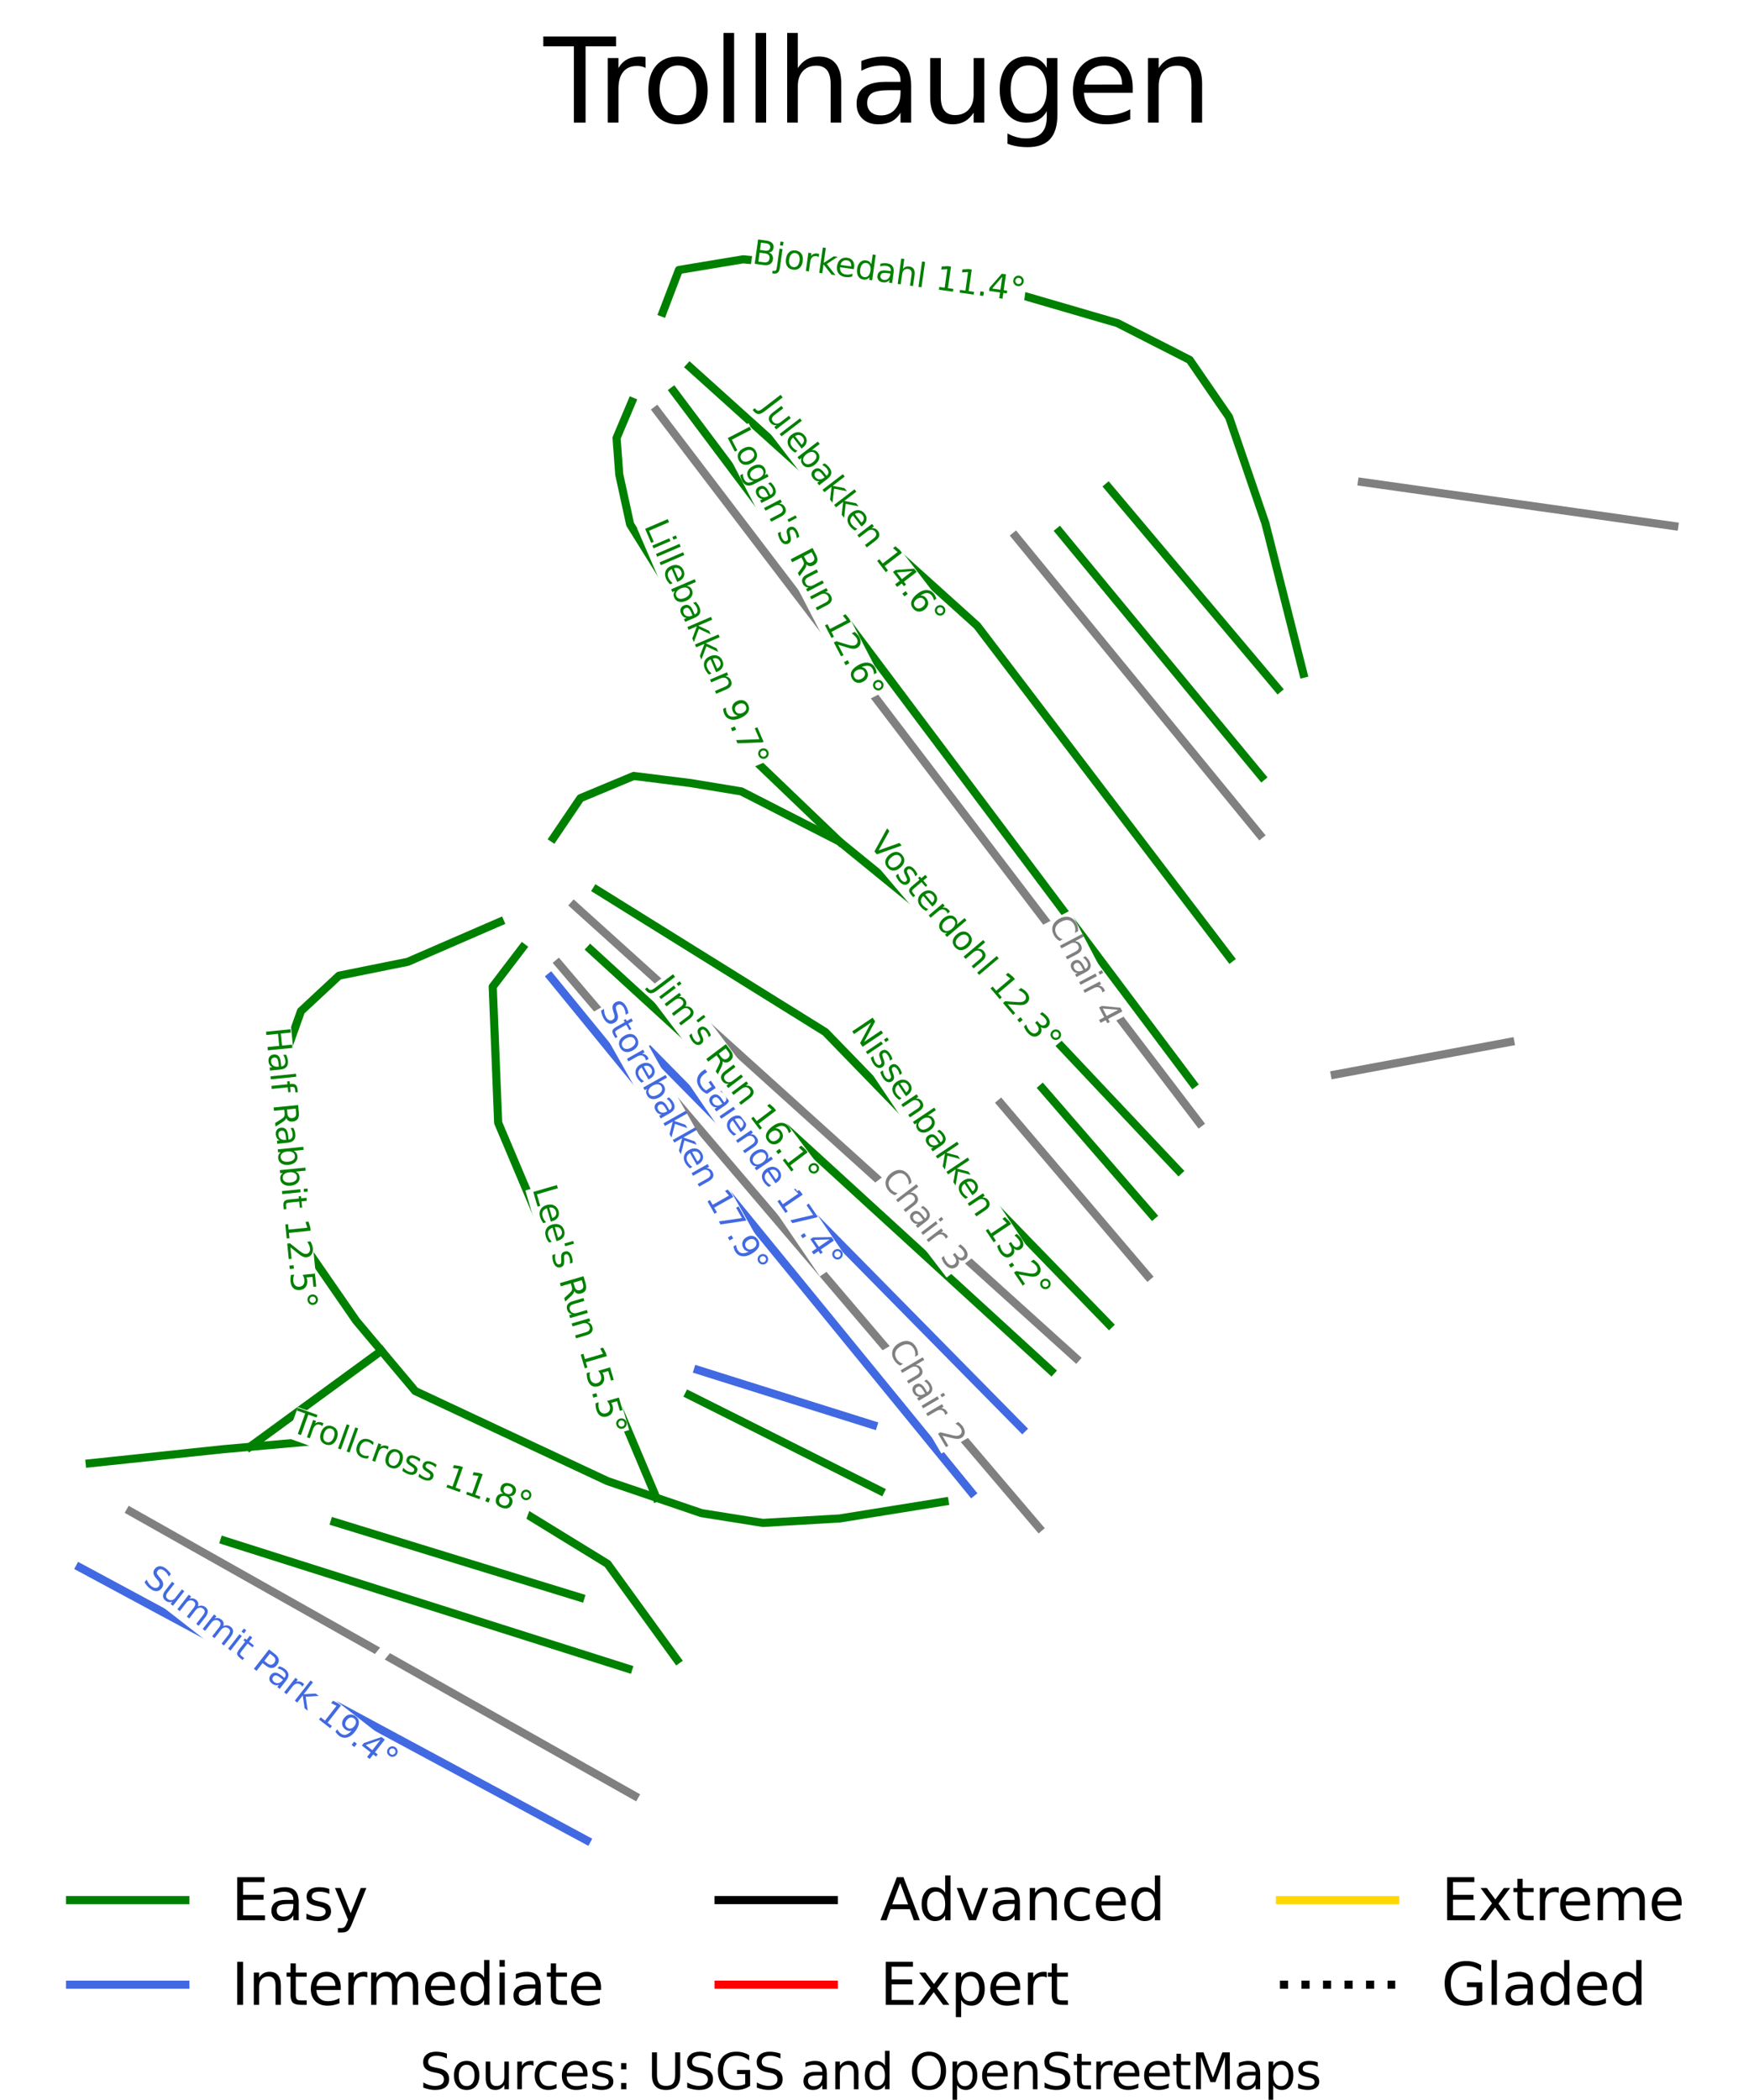 <?xml version="1.0" encoding="utf-8" standalone="no"?>
<!DOCTYPE svg PUBLIC "-//W3C//DTD SVG 1.1//EN"
  "http://www.w3.org/Graphics/SVG/1.1/DTD/svg11.dtd">
<svg height="127.496pt" version="1.1" viewBox="0 0 106.512 127.496" width="106.512pt" xmlns="http://www.w3.org/2000/svg" xmlns:xlink="http://www.w3.org/1999/xlink">
 <defs>
  <style type="text/css">*{stroke-linecap:butt;stroke-linejoin:round;}</style>
 </defs>
 <g id="figure_1">
  <g id="patch_1">
   <path d="M 0 127.496 
L 106.512 127.496 
L 106.512 0 
L 0 0 
z
" style="fill:#ffffff;"/>
  </g>
  <g id="axes_1">
   <g id="line2d_1">
    <path clip-path="url(#p6625e012b0)" d="M 4.841 95.173 
" style="fill:none;stroke:#008000;stroke-linecap:square;stroke-width:0.001;"/>
   </g>
   <g id="line2d_2">
    <path clip-path="url(#p6625e012b0)" d="M 4.841 95.173 
" style="fill:none;stroke:#4169e1;stroke-linecap:square;stroke-width:0.001;"/>
   </g>
   <g id="line2d_3">
    <path clip-path="url(#p6625e012b0)" d="M 4.841 95.173 
" style="fill:none;stroke:#000000;stroke-linecap:square;stroke-width:0.001;"/>
   </g>
   <g id="line2d_4">
    <path clip-path="url(#p6625e012b0)" d="M 4.841 95.173 
" style="fill:none;stroke:#ff0000;stroke-linecap:square;stroke-width:0.001;"/>
   </g>
   <g id="line2d_5">
    <path clip-path="url(#p6625e012b0)" d="M 4.841 95.173 
" style="fill:none;stroke:#ffd700;stroke-linecap:square;stroke-width:0.001;"/>
   </g>
   <g id="line2d_6">
    <path clip-path="url(#p6625e012b0)" d="M 4.841 95.173 
" style="fill:none;stroke:#000000;stroke-dasharray:0.001,0.002;stroke-dashoffset:0;stroke-width:0.001;"/>
   </g>
   <g id="line2d_7">
    <path clip-path="url(#p6625e012b0)" d="M 38.538 109.047 
L 34.709 106.887 
L 30.88 104.727 
L 27.052 102.568 
L 23.223 100.408 
L 19.394 98.248 
L 15.565 96.088 
L 11.736 93.929 
L 7.907 91.769 
" style="fill:none;stroke:#808080;stroke-linecap:square;stroke-width:0.493;"/>
   </g>
   <g id="line2d_8">
    <path clip-path="url(#p6625e012b0)" d="M 63.096 92.766 
L 59.114 88.089 
L 56.186 84.653 
L 53.259 81.216 
L 50.573 78.063 
L 47.888 74.909 
L 44.6 71.049 
L 41.313 67.189 
L 38.888 64.343 
L 36.464 61.497 
L 33.909 58.497 
" style="fill:none;stroke:#808080;stroke-linecap:square;stroke-width:0.493;"/>
   </g>
   <g id="line2d_9">
    <path clip-path="url(#p6625e012b0)" d="M 65.334 82.469 
L 60.562 78.162 
L 56.073 74.111 
L 52.849 71.201 
L 50.344 68.94 
L 47.84 66.68 
L 45.122 64.227 
L 42.404 61.774 
L 38.134 57.92 
L 34.855 54.961 
" style="fill:none;stroke:#808080;stroke-linecap:square;stroke-width:0.493;"/>
   </g>
   <g id="line2d_10">
    <path clip-path="url(#p6625e012b0)" d="M 69.704 77.495 
L 67.47 74.869 
L 65.236 72.242 
L 63.002 69.616 
L 60.769 66.99 
" style="fill:none;stroke:#808080;stroke-linecap:square;stroke-width:0.493;"/>
   </g>
   <g id="line2d_11">
    <path clip-path="url(#p6625e012b0)" d="M 72.832 68.187 
L 69.21 63.432 
L 65.789 58.942 
L 62.46 54.573 
L 58.872 49.863 
L 56.651 46.947 
L 54.429 44.031 
L 52.397 41.364 
L 50.365 38.697 
L 47.741 35.252 
L 45.117 31.808 
L 42.493 28.363 
L 39.869 24.918 
" style="fill:none;stroke:#808080;stroke-linecap:square;stroke-width:0.493;"/>
   </g>
   <g id="line2d_12">
    <path clip-path="url(#p6625e012b0)" d="M 76.507 50.687 
L 72.796 46.154 
L 69.086 41.621 
L 65.375 37.088 
L 61.664 32.555 
" style="fill:none;stroke:#808080;stroke-linecap:square;stroke-width:0.493;"/>
   </g>
   <g id="line2d_13">
    <path clip-path="url(#p6625e012b0)" d="M 101.671 31.947 
L 96.93 31.277 
L 92.188 30.607 
L 87.447 29.938 
L 82.705 29.268 
" style="fill:none;stroke:#808080;stroke-linecap:square;stroke-width:0.493;"/>
   </g>
   <g id="line2d_14">
    <path clip-path="url(#p6625e012b0)" d="M 91.713 63.265 
L 88.311 63.899 
L 84.685 64.575 
L 81.059 65.25 
" style="fill:none;stroke:#808080;stroke-linecap:square;stroke-width:0.493;"/>
   </g>
   <g id="line2d_15">
    <path clip-path="url(#p6625e012b0)" d="M 4.841 95.173 
L 5.804 95.691 
L 6.766 96.209 
L 7.728 96.727 
L 8.69 97.245 
L 9.652 97.763 
L 10.614 98.281 
L 11.576 98.799 
L 12.539 99.317 
L 13.501 99.835 
L 14.463 100.354 
L 15.425 100.872 
L 16.387 101.39 
L 17.349 101.908 
L 18.311 102.426 
L 19.274 102.944 
L 20.236 103.462 
L 21.198 103.98 
L 22.16 104.498 
L 23.122 105.016 
L 24.084 105.534 
L 25.046 106.052 
L 26.008 106.57 
L 26.971 107.088 
L 27.933 107.606 
L 28.895 108.124 
L 29.857 108.642 
L 30.819 109.16 
L 31.781 109.678 
L 32.743 110.196 
L 33.706 110.714 
L 34.668 111.232 
L 35.63 111.75 
" style="fill:none;stroke:#4169e1;stroke-linecap:square;stroke-width:0.493;"/>
   </g>
   <g id="line2d_16">
    <path clip-path="url(#p6625e012b0)" d="M 30.362 55.973 
L 28.962 56.58 
L 27.563 57.188 
L 26.163 57.795 
L 24.763 58.403 
L 23.719 58.613 
L 22.675 58.824 
L 21.63 59.035 
L 20.586 59.246 
L 19.431 60.321 
L 18.277 61.396 
L 17.837 62.633 
L 17.396 63.869 
L 17.381 65.282 
L 17.365 66.694 
L 17.349 68.107 
L 17.334 69.519 
L 17.538 70.931 
L 17.742 72.343 
L 17.946 73.756 
L 18.15 75.168 
L 19.02 76.425 
L 19.889 77.682 
L 20.759 78.939 
L 21.628 80.197 
L 22.394 81.109 
L 23.161 82.02 
L 24.188 83.244 
L 25.216 84.468 
L 26.676 85.152 
L 28.135 85.835 
L 29.595 86.519 
L 31.054 87.202 
L 32.513 87.886 
L 33.973 88.569 
L 35.432 89.253 
L 36.892 89.936 
L 38.375 90.441 
L 39.858 90.947 
L 41.229 91.413 
L 42.599 91.88 
L 44.466 92.177 
L 46.332 92.474 
L 47.498 92.406 
L 48.664 92.339 
L 49.83 92.271 
L 50.996 92.204 
L 52.587 91.947 
L 54.178 91.691 
L 55.77 91.435 
L 57.361 91.178 
" style="fill:none;stroke:#008000;stroke-linecap:square;stroke-width:0.493;"/>
   </g>
   <g id="line2d_17">
    <path clip-path="url(#p6625e012b0)" d="M 5.446 88.856 
L 6.468 88.748 
L 7.49 88.64 
L 8.512 88.532 
L 9.534 88.424 
L 10.557 88.316 
L 11.579 88.208 
L 12.601 88.1 
L 13.623 87.992 
L 15.174 87.856 
L 16.158 87.768 
L 17.142 87.681 
L 18.127 87.594 
L 19.111 87.506 
L 20.579 87.871 
L 22.047 88.235 
L 23.515 88.599 
L 24.983 88.964 
L 26.575 89.612 
L 28.166 90.26 
L 29.757 90.908 
L 31.349 91.556 
L 32.735 92.406 
L 34.12 93.257 
L 35.506 94.107 
L 36.892 94.958 
L 37.948 96.416 
L 39.005 97.873 
L 40.061 99.331 
L 41.118 100.789 
" style="fill:none;stroke:#008000;stroke-linecap:square;stroke-width:0.493;"/>
   </g>
   <g id="line2d_18">
    <path clip-path="url(#p6625e012b0)" d="M 13.623 93.554 
L 15.157 94.04 
L 16.69 94.526 
L 18.223 95.012 
L 19.756 95.498 
L 21.289 95.984 
L 22.822 96.47 
L 24.355 96.956 
L 25.889 97.441 
L 27.422 97.927 
L 28.955 98.413 
L 30.488 98.899 
L 32.021 99.385 
L 33.554 99.871 
L 35.088 100.357 
L 36.621 100.843 
L 38.154 101.329 
" style="fill:none;stroke:#008000;stroke-linecap:square;stroke-width:0.493;"/>
   </g>
   <g id="line2d_19">
    <path clip-path="url(#p6625e012b0)" d="M 20.318 92.42 
L 22.184 92.994 
L 24.05 93.567 
L 25.916 94.141 
L 27.782 94.715 
L 29.648 95.288 
L 31.514 95.862 
L 33.38 96.436 
L 35.246 97.009 
" style="fill:none;stroke:#008000;stroke-linecap:square;stroke-width:0.493;"/>
   </g>
   <g id="line2d_20">
    <path clip-path="url(#p6625e012b0)" d="M 31.733 57.538 
L 30.828 58.726 
L 29.922 59.914 
L 29.963 60.947 
L 30.004 61.98 
L 30.046 63.012 
L 30.087 64.045 
L 30.128 65.077 
L 30.169 66.11 
L 30.21 67.143 
L 30.251 68.175 
L 30.852 69.598 
L 31.452 71.022 
L 32.053 72.445 
L 32.653 73.868 
L 33.253 75.291 
L 33.854 76.715 
L 34.454 78.138 
L 35.055 79.561 
L 35.655 80.984 
L 36.256 82.407 
L 36.856 83.831 
L 37.457 85.254 
L 38.057 86.677 
L 38.658 88.1 
L 39.258 89.523 
L 39.858 90.947 
" style="fill:none;stroke:#008000;stroke-linecap:square;stroke-width:0.493;"/>
   </g>
   <g id="line2d_21">
    <path clip-path="url(#p6625e012b0)" d="M 41.831 84.698 
L 43.285 85.427 
L 44.74 86.156 
L 46.194 86.885 
L 47.648 87.614 
L 49.103 88.343 
L 50.557 89.072 
L 52.011 89.801 
L 53.466 90.53 
" style="fill:none;stroke:#008000;stroke-linecap:square;stroke-width:0.493;"/>
   </g>
   <g id="line2d_22">
    <path clip-path="url(#p6625e012b0)" d="M 42.38 83.186 
L 43.847 83.648 
L 45.315 84.109 
L 46.783 84.571 
L 48.25 85.032 
L 49.444 85.408 
L 50.638 85.783 
L 51.832 86.158 
L 53.026 86.534 
" style="fill:none;stroke:#4169e1;stroke-linecap:square;stroke-width:0.493;"/>
   </g>
   <g id="line2d_23">
    <path clip-path="url(#p6625e012b0)" d="M 33.435 59.321 
L 34.234 60.299 
L 35.033 61.278 
L 35.832 62.257 
L 36.631 63.235 
L 37.43 64.214 
L 38.23 65.193 
L 39.029 66.171 
L 39.828 67.15 
L 40.627 68.128 
L 41.426 69.107 
L 42.225 70.086 
L 43.024 71.064 
L 43.824 72.043 
L 44.623 73.022 
L 45.422 74 
L 46.221 74.979 
L 47.02 75.958 
L 47.819 76.936 
L 48.619 77.915 
L 49.418 78.894 
L 50.217 79.872 
L 51.016 80.851 
L 51.815 81.83 
L 52.614 82.808 
L 53.413 83.787 
L 54.213 84.766 
L 55.012 85.744 
L 55.811 86.723 
L 56.61 87.702 
L 57.409 88.68 
L 58.208 89.659 
L 59.007 90.638 
" style="fill:none;stroke:#4169e1;stroke-linecap:square;stroke-width:0.493;"/>
   </g>
   <g id="line2d_24">
    <path clip-path="url(#p6625e012b0)" d="M 39.471 63.802 
L 40.178 64.519 
L 40.884 65.236 
L 41.591 65.953 
L 42.297 66.67 
L 43.004 67.387 
L 43.71 68.105 
L 44.417 68.822 
L 45.124 69.539 
L 45.83 70.256 
L 46.537 70.973 
L 47.243 71.69 
L 47.95 72.407 
L 48.656 73.125 
L 49.363 73.842 
L 50.069 74.559 
L 50.776 75.276 
L 51.482 75.993 
L 52.189 76.71 
L 52.895 77.427 
L 53.602 78.145 
L 54.308 78.862 
L 55.015 79.579 
L 55.722 80.296 
L 56.428 81.013 
L 57.135 81.73 
L 57.841 82.447 
L 58.548 83.165 
L 59.254 83.882 
L 59.961 84.599 
L 60.667 85.316 
L 61.374 86.033 
L 62.08 86.75 
" style="fill:none;stroke:#4169e1;stroke-linecap:square;stroke-width:0.493;"/>
   </g>
   <g id="line2d_25">
    <path clip-path="url(#p6625e012b0)" d="M 35.85 57.647 
L 36.724 58.446 
L 37.599 59.246 
L 38.473 60.046 
L 39.348 60.846 
L 40.223 61.646 
L 41.097 62.445 
L 41.972 63.245 
L 42.847 64.045 
L 43.721 64.845 
L 44.596 65.645 
L 45.47 66.445 
L 46.345 67.244 
L 47.22 68.044 
L 48.094 68.844 
L 48.969 69.644 
L 49.843 70.444 
L 50.718 71.243 
L 51.593 72.043 
L 52.467 72.843 
L 53.342 73.643 
L 54.217 74.443 
L 55.091 75.242 
L 55.966 76.042 
L 56.84 76.842 
L 57.715 77.642 
L 58.59 78.442 
L 59.464 79.241 
L 60.339 80.041 
L 61.213 80.841 
L 62.088 81.641 
L 62.963 82.441 
L 63.837 83.24 
" style="fill:none;stroke:#008000;stroke-linecap:square;stroke-width:0.493;"/>
   </g>
   <g id="line2d_26">
    <path clip-path="url(#p6625e012b0)" d="M 36.234 54.029 
L 37.102 54.569 
L 37.969 55.109 
L 38.837 55.649 
L 39.705 56.189 
L 40.573 56.729 
L 41.44 57.269 
L 42.308 57.809 
L 43.176 58.349 
L 44.044 58.889 
L 44.911 59.429 
L 45.779 59.969 
L 46.647 60.509 
L 47.515 61.049 
L 48.382 61.588 
L 49.25 62.128 
L 50.118 62.668 
L 51.195 63.779 
L 52.272 64.889 
L 53.349 65.999 
L 54.426 67.11 
L 55.503 68.22 
L 56.58 69.33 
L 57.657 70.44 
L 58.734 71.551 
L 59.811 72.661 
L 60.888 73.771 
L 61.965 74.882 
L 63.042 75.992 
L 64.119 77.102 
L 65.196 78.213 
L 66.273 79.323 
L 67.35 80.433 
" style="fill:none;stroke:#008000;stroke-linecap:square;stroke-width:0.493;"/>
   </g>
   <g id="line2d_27">
    <path clip-path="url(#p6625e012b0)" d="M 33.599 50.897 
L 34.422 49.682 
L 35.246 48.467 
L 36.864 47.792 
L 38.483 47.117 
L 40.212 47.333 
L 41.941 47.549 
L 43.478 47.802 
L 45.014 48.055 
L 46.507 48.817 
L 48 49.58 
L 49.493 50.342 
L 50.985 51.104 
L 51.929 51.874 
L 52.873 52.643 
L 53.817 53.413 
L 54.761 54.182 
L 55.705 54.952 
L 56.649 55.721 
L 57.593 56.491 
L 58.537 57.26 
L 59.352 58.125 
L 60.167 58.989 
L 60.982 59.853 
L 61.796 60.718 
L 62.611 61.582 
L 63.426 62.447 
L 64.241 63.311 
L 65.056 64.176 
L 65.87 65.04 
L 66.685 65.905 
L 67.5 66.769 
L 68.315 67.633 
L 69.13 68.498 
L 69.944 69.362 
L 70.759 70.227 
L 71.574 71.091 
" style="fill:none;stroke:#008000;stroke-linecap:square;stroke-width:0.493;"/>
   </g>
   <g id="line2d_28">
    <path clip-path="url(#p6625e012b0)" d="M 38.374 24.385 
L 37.907 25.492 
L 37.441 26.598 
L 37.523 27.706 
L 37.605 28.813 
L 37.935 30.325 
L 38.265 31.836 
L 38.91 32.872 
L 39.555 33.908 
L 40.2 34.944 
L 40.845 35.98 
L 41.49 37.016 
L 42.135 38.052 
L 42.78 39.088 
L 43.425 40.123 
L 43.782 41.4 
L 44.139 42.676 
L 44.496 43.952 
L 44.853 45.228 
L 45.619 45.962 
L 46.386 46.697 
L 47.153 47.431 
L 47.919 48.166 
L 48.686 48.9 
L 49.452 49.635 
L 50.219 50.369 
L 50.985 51.104 
" style="fill:none;stroke:#008000;stroke-linecap:square;stroke-width:0.493;"/>
   </g>
   <g id="line2d_29">
    <path clip-path="url(#p6625e012b0)" d="M 40.898 23.737 
L 41.884 25.051 
L 42.87 26.366 
L 43.856 27.68 
L 44.842 28.995 
L 45.828 30.309 
L 46.814 31.623 
L 47.801 32.938 
L 48.787 34.252 
L 49.773 35.567 
L 50.759 36.881 
L 51.745 38.196 
L 52.731 39.51 
L 53.717 40.825 
L 54.703 42.139 
L 55.689 43.454 
L 56.676 44.768 
L 57.662 46.083 
L 58.648 47.397 
L 59.634 48.712 
L 60.62 50.026 
L 61.606 51.341 
L 62.592 52.655 
L 63.578 53.97 
L 64.564 55.284 
L 65.551 56.598 
L 66.537 57.913 
L 67.523 59.227 
L 68.509 60.542 
L 69.495 61.856 
L 70.481 63.171 
L 71.467 64.485 
L 72.453 65.8 
" style="fill:none;stroke:#008000;stroke-linecap:square;stroke-width:0.493;"/>
   </g>
   <g id="line2d_30">
    <path clip-path="url(#p6625e012b0)" d="M 41.886 22.279 
L 42.977 23.261 
L 44.067 24.243 
L 45.158 25.225 
L 46.249 26.207 
L 47.339 27.189 
L 48.43 28.171 
L 49.521 29.153 
L 50.611 30.135 
L 51.702 31.117 
L 52.793 32.099 
L 53.883 33.081 
L 54.974 34.063 
L 56.065 35.045 
L 57.155 36.028 
L 58.246 37.01 
L 59.336 37.992 
L 60.297 39.254 
L 61.257 40.516 
L 62.218 41.778 
L 63.178 43.04 
L 64.138 44.302 
L 65.099 45.565 
L 66.059 46.827 
L 67.019 48.089 
L 67.98 49.351 
L 68.94 50.613 
L 69.9 51.875 
L 70.861 53.138 
L 71.821 54.4 
L 72.782 55.662 
L 73.742 56.924 
L 74.702 58.186 
" style="fill:none;stroke:#008000;stroke-linecap:square;stroke-width:0.493;"/>
   </g>
   <g id="line2d_31">
    <path clip-path="url(#p6625e012b0)" d="M 64.331 32.268 
L 65.099 33.2 
L 65.867 34.131 
L 66.636 35.063 
L 67.404 35.994 
L 68.172 36.925 
L 68.941 37.857 
L 69.709 38.788 
L 70.477 39.72 
L 71.246 40.651 
L 72.014 41.583 
L 72.782 42.514 
L 73.55 43.446 
L 74.319 44.377 
L 75.087 45.308 
L 75.855 46.24 
L 76.624 47.171 
" style="fill:none;stroke:#008000;stroke-linecap:square;stroke-width:0.493;"/>
   </g>
   <g id="line2d_32">
    <path clip-path="url(#p6625e012b0)" d="M 67.294 29.569 
L 67.939 30.335 
L 68.584 31.101 
L 69.229 31.867 
L 69.873 32.633 
L 70.518 33.399 
L 71.163 34.165 
L 71.808 34.931 
L 72.453 35.697 
L 73.097 36.463 
L 73.742 37.229 
L 74.387 37.995 
L 75.032 38.761 
L 75.676 39.527 
L 76.321 40.293 
L 76.966 41.059 
L 77.611 41.826 
" style="fill:none;stroke:#008000;stroke-linecap:square;stroke-width:0.493;"/>
   </g>
   <g id="line2d_33">
    <path clip-path="url(#p6625e012b0)" d="M 40.24 18.985 
L 40.733 17.689 
L 41.227 16.394 
L 42.201 16.232 
L 43.175 16.07 
L 44.149 15.908 
L 45.124 15.746 
L 46.894 15.918 
L 48.664 16.09 
L 50.434 16.262 
L 52.204 16.435 
L 53.974 16.607 
L 55.744 16.779 
L 57.514 16.951 
L 59.284 17.124 
L 60.356 17.436 
L 61.429 17.748 
L 62.501 18.06 
L 63.573 18.372 
L 64.645 18.684 
L 65.718 18.996 
L 66.79 19.308 
L 67.862 19.62 
L 68.958 20.178 
L 70.053 20.737 
L 71.148 21.295 
L 72.244 21.853 
L 72.841 22.721 
L 73.439 23.589 
L 74.036 24.457 
L 74.634 25.325 
L 75.186 26.939 
L 75.739 28.554 
L 76.291 30.168 
L 76.843 31.782 
L 77.132 32.923 
L 77.42 34.063 
L 77.708 35.204 
L 77.996 36.345 
L 78.284 37.486 
L 78.572 38.626 
L 78.86 39.767 
L 79.148 40.908 
" style="fill:none;stroke:#008000;stroke-linecap:square;stroke-width:0.493;"/>
   </g>
   <g id="line2d_34">
    <path clip-path="url(#p6625e012b0)" d="M 63.3 66.083 
L 64.136 67.047 
L 64.971 68.012 
L 65.806 68.976 
L 66.642 69.941 
L 67.477 70.905 
L 68.312 71.87 
L 69.148 72.834 
L 69.983 73.799 
" style="fill:none;stroke:#008000;stroke-linecap:square;stroke-width:0.493;"/>
   </g>
   <g id="line2d_35">
    <path clip-path="url(#p6625e012b0)" d="M 15.174 87.856 
L 16.172 87.126 
L 17.17 86.397 
L 18.169 85.667 
L 19.167 84.938 
L 20.166 84.209 
L 21.164 83.479 
L 22.162 82.75 
L 23.161 82.02 
" style="fill:none;stroke:#008000;stroke-linecap:square;stroke-width:0.493;"/>
   </g>
   <g id="text_1">
    <g id="patch_2">
     <path d="M 22.336 100.96 
L 22.86 101.387 
L 24.109 99.856 
L 23.585 99.429 
z
" style="fill:#ffffff;"/>
    </g>
    <!--   -->
    <g style="fill:#808080;" transform="translate(22.628 100.635)rotate(-320.796)scale(0.02 -0.02)">
     <defs>
      <path id="DejaVuSans-20" transform="scale(0.016)"/>
     </defs>
     <use xlink:href="#DejaVuSans-20"/>
    </g>
   </g>
   <g id="text_2">
    <g id="patch_3">
     <path d="M 53.504 82.045 
L 57.166 88.263 
L 58.869 87.26 
L 55.206 81.043 
z
" style="fill:#ffffff;"/>
    </g>
    <!-- Chair 2 -->
    <g style="fill:#808080;" transform="translate(53.89 81.841)rotate(-300.5)scale(0.02 -0.02)">
     <defs>
      <path d="M 4122 4306 
L 4122 3641 
Q 3803 3938 3442 4084 
Q 3081 4231 2675 4231 
Q 1875 4231 1450 3742 
Q 1025 3253 1025 2328 
Q 1025 1406 1450 917 
Q 1875 428 2675 428 
Q 3081 428 3442 575 
Q 3803 722 4122 1019 
L 4122 359 
Q 3791 134 3420 21 
Q 3050 -91 2638 -91 
Q 1578 -91 968 557 
Q 359 1206 359 2328 
Q 359 3453 968 4101 
Q 1578 4750 2638 4750 
Q 3056 4750 3426 4639 
Q 3797 4528 4122 4306 
z
" id="DejaVuSans-43" transform="scale(0.016)"/>
      <path d="M 3513 2113 
L 3513 0 
L 2938 0 
L 2938 2094 
Q 2938 2591 2744 2837 
Q 2550 3084 2163 3084 
Q 1697 3084 1428 2787 
Q 1159 2491 1159 1978 
L 1159 0 
L 581 0 
L 581 4863 
L 1159 4863 
L 1159 2956 
Q 1366 3272 1645 3428 
Q 1925 3584 2291 3584 
Q 2894 3584 3203 3211 
Q 3513 2838 3513 2113 
z
" id="DejaVuSans-68" transform="scale(0.016)"/>
      <path d="M 2194 1759 
Q 1497 1759 1228 1600 
Q 959 1441 959 1056 
Q 959 750 1161 570 
Q 1363 391 1709 391 
Q 2188 391 2477 730 
Q 2766 1069 2766 1631 
L 2766 1759 
L 2194 1759 
z
M 3341 1997 
L 3341 0 
L 2766 0 
L 2766 531 
Q 2569 213 2275 61 
Q 1981 -91 1556 -91 
Q 1019 -91 701 211 
Q 384 513 384 1019 
Q 384 1609 779 1909 
Q 1175 2209 1959 2209 
L 2766 2209 
L 2766 2266 
Q 2766 2663 2505 2880 
Q 2244 3097 1772 3097 
Q 1472 3097 1187 3025 
Q 903 2953 641 2809 
L 641 3341 
Q 956 3463 1253 3523 
Q 1550 3584 1831 3584 
Q 2591 3584 2966 3190 
Q 3341 2797 3341 1997 
z
" id="DejaVuSans-61" transform="scale(0.016)"/>
      <path d="M 603 3500 
L 1178 3500 
L 1178 0 
L 603 0 
L 603 3500 
z
M 603 4863 
L 1178 4863 
L 1178 4134 
L 603 4134 
L 603 4863 
z
" id="DejaVuSans-69" transform="scale(0.016)"/>
      <path d="M 2631 2963 
Q 2534 3019 2420 3045 
Q 2306 3072 2169 3072 
Q 1681 3072 1420 2755 
Q 1159 2438 1159 1844 
L 1159 0 
L 581 0 
L 581 3500 
L 1159 3500 
L 1159 2956 
Q 1341 3275 1631 3429 
Q 1922 3584 2338 3584 
Q 2397 3584 2469 3576 
Q 2541 3569 2628 3553 
L 2631 2963 
z
" id="DejaVuSans-72" transform="scale(0.016)"/>
      <path d="M 1228 531 
L 3431 531 
L 3431 0 
L 469 0 
L 469 531 
Q 828 903 1448 1529 
Q 2069 2156 2228 2338 
Q 2531 2678 2651 2914 
Q 2772 3150 2772 3378 
Q 2772 3750 2511 3984 
Q 2250 4219 1831 4219 
Q 1534 4219 1204 4116 
Q 875 4013 500 3803 
L 500 4441 
Q 881 4594 1212 4672 
Q 1544 4750 1819 4750 
Q 2544 4750 2975 4387 
Q 3406 4025 3406 3419 
Q 3406 3131 3298 2873 
Q 3191 2616 2906 2266 
Q 2828 2175 2409 1742 
Q 1991 1309 1228 531 
z
" id="DejaVuSans-32" transform="scale(0.016)"/>
     </defs>
     <use xlink:href="#DejaVuSans-43"/>
     <use x="69.824" xlink:href="#DejaVuSans-68"/>
     <use x="133.203" xlink:href="#DejaVuSans-61"/>
     <use x="194.482" xlink:href="#DejaVuSans-69"/>
     <use x="222.266" xlink:href="#DejaVuSans-72"/>
     <use x="263.379" xlink:href="#DejaVuSans-20"/>
     <use x="295.166" xlink:href="#DejaVuSans-32"/>
    </g>
   </g>
   <g id="text_3">
    <g id="patch_4">
     <path d="M 53.094 71.848 
L 57.483 77.576 
L 59.051 76.374 
L 54.663 70.646 
z
" style="fill:#ffffff;"/>
    </g>
    <!-- Chair 3 -->
    <g style="fill:#808080;" transform="translate(53.453 71.599)rotate(-307.46)scale(0.02 -0.02)">
     <defs>
      <path d="M 2597 2516 
Q 3050 2419 3304 2112 
Q 3559 1806 3559 1356 
Q 3559 666 3084 287 
Q 2609 -91 1734 -91 
Q 1441 -91 1130 -33 
Q 819 25 488 141 
L 488 750 
Q 750 597 1062 519 
Q 1375 441 1716 441 
Q 2309 441 2620 675 
Q 2931 909 2931 1356 
Q 2931 1769 2642 2001 
Q 2353 2234 1838 2234 
L 1294 2234 
L 1294 2753 
L 1863 2753 
Q 2328 2753 2575 2939 
Q 2822 3125 2822 3475 
Q 2822 3834 2567 4026 
Q 2313 4219 1838 4219 
Q 1578 4219 1281 4162 
Q 984 4106 628 3988 
L 628 4550 
Q 988 4650 1302 4700 
Q 1616 4750 1894 4750 
Q 2613 4750 3031 4423 
Q 3450 4097 3450 3541 
Q 3450 3153 3228 2886 
Q 3006 2619 2597 2516 
z
" id="DejaVuSans-33" transform="scale(0.016)"/>
     </defs>
     <use xlink:href="#DejaVuSans-43"/>
     <use x="69.824" xlink:href="#DejaVuSans-68"/>
     <use x="133.203" xlink:href="#DejaVuSans-61"/>
     <use x="194.482" xlink:href="#DejaVuSans-69"/>
     <use x="222.266" xlink:href="#DejaVuSans-72"/>
     <use x="263.379" xlink:href="#DejaVuSans-20"/>
     <use x="295.166" xlink:href="#DejaVuSans-33"/>
    </g>
   </g>
   <g id="text_4">
    <g id="patch_5">
     <path d="M 63.234 56.21 
L 66.597 62.594 
L 68.345 61.674 
L 64.982 55.29 
z
" style="fill:#ffffff;"/>
    </g>
    <!-- Chair 4 -->
    <g style="fill:#808080;" transform="translate(63.629 56.025)rotate(-297.78)scale(0.02 -0.02)">
     <defs>
      <path d="M 2419 4116 
L 825 1625 
L 2419 1625 
L 2419 4116 
z
M 2253 4666 
L 3047 4666 
L 3047 1625 
L 3713 1625 
L 3713 1100 
L 3047 1100 
L 3047 0 
L 2419 0 
L 2419 1100 
L 313 1100 
L 313 1709 
L 2253 4666 
z
" id="DejaVuSans-34" transform="scale(0.016)"/>
     </defs>
     <use xlink:href="#DejaVuSans-43"/>
     <use x="69.824" xlink:href="#DejaVuSans-68"/>
     <use x="133.203" xlink:href="#DejaVuSans-61"/>
     <use x="194.482" xlink:href="#DejaVuSans-69"/>
     <use x="222.266" xlink:href="#DejaVuSans-72"/>
     <use x="263.379" xlink:href="#DejaVuSans-20"/>
     <use x="295.166" xlink:href="#DejaVuSans-34"/>
    </g>
   </g>
   <g id="text_5">
    <g id="patch_6">
     <path d="M 8.34 96.376 
L 23.22 107.962 
L 24.434 106.403 
L 9.554 94.817 
z
" style="fill:#ffffff;"/>
    </g>
    <!-- Summit Park 19.4° -->
    <g style="fill:#4169e1;" transform="translate(8.624 96.044)rotate(-322.094)scale(0.02 -0.02)">
     <defs>
      <path d="M 3425 4513 
L 3425 3897 
Q 3066 4069 2747 4153 
Q 2428 4238 2131 4238 
Q 1616 4238 1336 4038 
Q 1056 3838 1056 3469 
Q 1056 3159 1242 3001 
Q 1428 2844 1947 2747 
L 2328 2669 
Q 3034 2534 3370 2195 
Q 3706 1856 3706 1288 
Q 3706 609 3251 259 
Q 2797 -91 1919 -91 
Q 1588 -91 1214 -16 
Q 841 59 441 206 
L 441 856 
Q 825 641 1194 531 
Q 1563 422 1919 422 
Q 2459 422 2753 634 
Q 3047 847 3047 1241 
Q 3047 1584 2836 1778 
Q 2625 1972 2144 2069 
L 1759 2144 
Q 1053 2284 737 2584 
Q 422 2884 422 3419 
Q 422 4038 858 4394 
Q 1294 4750 2059 4750 
Q 2388 4750 2728 4690 
Q 3069 4631 3425 4513 
z
" id="DejaVuSans-53" transform="scale(0.016)"/>
      <path d="M 544 1381 
L 544 3500 
L 1119 3500 
L 1119 1403 
Q 1119 906 1312 657 
Q 1506 409 1894 409 
Q 2359 409 2629 706 
Q 2900 1003 2900 1516 
L 2900 3500 
L 3475 3500 
L 3475 0 
L 2900 0 
L 2900 538 
Q 2691 219 2414 64 
Q 2138 -91 1772 -91 
Q 1169 -91 856 284 
Q 544 659 544 1381 
z
M 1991 3584 
L 1991 3584 
z
" id="DejaVuSans-75" transform="scale(0.016)"/>
      <path d="M 3328 2828 
Q 3544 3216 3844 3400 
Q 4144 3584 4550 3584 
Q 5097 3584 5394 3201 
Q 5691 2819 5691 2113 
L 5691 0 
L 5113 0 
L 5113 2094 
Q 5113 2597 4934 2840 
Q 4756 3084 4391 3084 
Q 3944 3084 3684 2787 
Q 3425 2491 3425 1978 
L 3425 0 
L 2847 0 
L 2847 2094 
Q 2847 2600 2669 2842 
Q 2491 3084 2119 3084 
Q 1678 3084 1418 2786 
Q 1159 2488 1159 1978 
L 1159 0 
L 581 0 
L 581 3500 
L 1159 3500 
L 1159 2956 
Q 1356 3278 1631 3431 
Q 1906 3584 2284 3584 
Q 2666 3584 2933 3390 
Q 3200 3197 3328 2828 
z
" id="DejaVuSans-6d" transform="scale(0.016)"/>
      <path d="M 1172 4494 
L 1172 3500 
L 2356 3500 
L 2356 3053 
L 1172 3053 
L 1172 1153 
Q 1172 725 1289 603 
Q 1406 481 1766 481 
L 2356 481 
L 2356 0 
L 1766 0 
Q 1100 0 847 248 
Q 594 497 594 1153 
L 594 3053 
L 172 3053 
L 172 3500 
L 594 3500 
L 594 4494 
L 1172 4494 
z
" id="DejaVuSans-74" transform="scale(0.016)"/>
      <path d="M 1259 4147 
L 1259 2394 
L 2053 2394 
Q 2494 2394 2734 2622 
Q 2975 2850 2975 3272 
Q 2975 3691 2734 3919 
Q 2494 4147 2053 4147 
L 1259 4147 
z
M 628 4666 
L 2053 4666 
Q 2838 4666 3239 4311 
Q 3641 3956 3641 3272 
Q 3641 2581 3239 2228 
Q 2838 1875 2053 1875 
L 1259 1875 
L 1259 0 
L 628 0 
L 628 4666 
z
" id="DejaVuSans-50" transform="scale(0.016)"/>
      <path d="M 581 4863 
L 1159 4863 
L 1159 1991 
L 2875 3500 
L 3609 3500 
L 1753 1863 
L 3688 0 
L 2938 0 
L 1159 1709 
L 1159 0 
L 581 0 
L 581 4863 
z
" id="DejaVuSans-6b" transform="scale(0.016)"/>
      <path d="M 794 531 
L 1825 531 
L 1825 4091 
L 703 3866 
L 703 4441 
L 1819 4666 
L 2450 4666 
L 2450 531 
L 3481 531 
L 3481 0 
L 794 0 
L 794 531 
z
" id="DejaVuSans-31" transform="scale(0.016)"/>
      <path d="M 703 97 
L 703 672 
Q 941 559 1184 500 
Q 1428 441 1663 441 
Q 2288 441 2617 861 
Q 2947 1281 2994 2138 
Q 2813 1869 2534 1725 
Q 2256 1581 1919 1581 
Q 1219 1581 811 2004 
Q 403 2428 403 3163 
Q 403 3881 828 4315 
Q 1253 4750 1959 4750 
Q 2769 4750 3195 4129 
Q 3622 3509 3622 2328 
Q 3622 1225 3098 567 
Q 2575 -91 1691 -91 
Q 1453 -91 1209 -44 
Q 966 3 703 97 
z
M 1959 2075 
Q 2384 2075 2632 2365 
Q 2881 2656 2881 3163 
Q 2881 3666 2632 3958 
Q 2384 4250 1959 4250 
Q 1534 4250 1286 3958 
Q 1038 3666 1038 3163 
Q 1038 2656 1286 2365 
Q 1534 2075 1959 2075 
z
" id="DejaVuSans-39" transform="scale(0.016)"/>
      <path d="M 684 794 
L 1344 794 
L 1344 0 
L 684 0 
L 684 794 
z
" id="DejaVuSans-2e" transform="scale(0.016)"/>
      <path d="M 1600 4347 
Q 1350 4347 1178 4173 
Q 1006 4000 1006 3750 
Q 1006 3503 1178 3333 
Q 1350 3163 1600 3163 
Q 1850 3163 2022 3333 
Q 2194 3503 2194 3750 
Q 2194 3997 2020 4172 
Q 1847 4347 1600 4347 
z
M 1600 4750 
Q 1800 4750 1984 4673 
Q 2169 4597 2303 4453 
Q 2447 4313 2519 4134 
Q 2591 3956 2591 3750 
Q 2591 3338 2302 3052 
Q 2013 2766 1594 2766 
Q 1172 2766 890 3047 
Q 609 3328 609 3750 
Q 609 4169 896 4459 
Q 1184 4750 1600 4750 
z
" id="DejaVuSans-b0" transform="scale(0.016)"/>
     </defs>
     <use xlink:href="#DejaVuSans-53"/>
     <use x="63.477" xlink:href="#DejaVuSans-75"/>
     <use x="126.855" xlink:href="#DejaVuSans-6d"/>
     <use x="224.268" xlink:href="#DejaVuSans-6d"/>
     <use x="321.68" xlink:href="#DejaVuSans-69"/>
     <use x="349.463" xlink:href="#DejaVuSans-74"/>
     <use x="388.672" xlink:href="#DejaVuSans-20"/>
     <use x="420.459" xlink:href="#DejaVuSans-50"/>
     <use x="476.262" xlink:href="#DejaVuSans-61"/>
     <use x="537.541" xlink:href="#DejaVuSans-72"/>
     <use x="578.654" xlink:href="#DejaVuSans-6b"/>
     <use x="636.564" xlink:href="#DejaVuSans-20"/>
     <use x="668.352" xlink:href="#DejaVuSans-31"/>
     <use x="731.975" xlink:href="#DejaVuSans-39"/>
     <use x="795.598" xlink:href="#DejaVuSans-2e"/>
     <use x="827.385" xlink:href="#DejaVuSans-34"/>
     <use x="891.008" xlink:href="#DejaVuSans-b0"/>
    </g>
   </g>
   <g id="text_6">
    <g id="patch_7">
     <path d="M 15.699 62.471 
L 17.411 79.588 
L 19.376 79.392 
L 17.665 62.274 
z
" style="fill:#ffffff;"/>
    </g>
    <!-- Half Rabbit 12.5° -->
    <g style="fill:#008000;" transform="translate(16.135 62.447)rotate(-275.709)scale(0.02 -0.02)">
     <defs>
      <path d="M 628 4666 
L 1259 4666 
L 1259 2753 
L 3553 2753 
L 3553 4666 
L 4184 4666 
L 4184 0 
L 3553 0 
L 3553 2222 
L 1259 2222 
L 1259 0 
L 628 0 
L 628 4666 
z
" id="DejaVuSans-48" transform="scale(0.016)"/>
      <path d="M 603 4863 
L 1178 4863 
L 1178 0 
L 603 0 
L 603 4863 
z
" id="DejaVuSans-6c" transform="scale(0.016)"/>
      <path d="M 2375 4863 
L 2375 4384 
L 1825 4384 
Q 1516 4384 1395 4259 
Q 1275 4134 1275 3809 
L 1275 3500 
L 2222 3500 
L 2222 3053 
L 1275 3053 
L 1275 0 
L 697 0 
L 697 3053 
L 147 3053 
L 147 3500 
L 697 3500 
L 697 3744 
Q 697 4328 969 4595 
Q 1241 4863 1831 4863 
L 2375 4863 
z
" id="DejaVuSans-66" transform="scale(0.016)"/>
      <path d="M 2841 2188 
Q 3044 2119 3236 1894 
Q 3428 1669 3622 1275 
L 4263 0 
L 3584 0 
L 2988 1197 
Q 2756 1666 2539 1819 
Q 2322 1972 1947 1972 
L 1259 1972 
L 1259 0 
L 628 0 
L 628 4666 
L 2053 4666 
Q 2853 4666 3247 4331 
Q 3641 3997 3641 3322 
Q 3641 2881 3436 2590 
Q 3231 2300 2841 2188 
z
M 1259 4147 
L 1259 2491 
L 2053 2491 
Q 2509 2491 2742 2702 
Q 2975 2913 2975 3322 
Q 2975 3731 2742 3939 
Q 2509 4147 2053 4147 
L 1259 4147 
z
" id="DejaVuSans-52" transform="scale(0.016)"/>
      <path d="M 3116 1747 
Q 3116 2381 2855 2742 
Q 2594 3103 2138 3103 
Q 1681 3103 1420 2742 
Q 1159 2381 1159 1747 
Q 1159 1113 1420 752 
Q 1681 391 2138 391 
Q 2594 391 2855 752 
Q 3116 1113 3116 1747 
z
M 1159 2969 
Q 1341 3281 1617 3432 
Q 1894 3584 2278 3584 
Q 2916 3584 3314 3078 
Q 3713 2572 3713 1747 
Q 3713 922 3314 415 
Q 2916 -91 2278 -91 
Q 1894 -91 1617 61 
Q 1341 213 1159 525 
L 1159 0 
L 581 0 
L 581 4863 
L 1159 4863 
L 1159 2969 
z
" id="DejaVuSans-62" transform="scale(0.016)"/>
      <path d="M 691 4666 
L 3169 4666 
L 3169 4134 
L 1269 4134 
L 1269 2991 
Q 1406 3038 1543 3061 
Q 1681 3084 1819 3084 
Q 2600 3084 3056 2656 
Q 3513 2228 3513 1497 
Q 3513 744 3044 326 
Q 2575 -91 1722 -91 
Q 1428 -91 1123 -41 
Q 819 9 494 109 
L 494 744 
Q 775 591 1075 516 
Q 1375 441 1709 441 
Q 2250 441 2565 725 
Q 2881 1009 2881 1497 
Q 2881 1984 2565 2268 
Q 2250 2553 1709 2553 
Q 1456 2553 1204 2497 
Q 953 2441 691 2322 
L 691 4666 
z
" id="DejaVuSans-35" transform="scale(0.016)"/>
     </defs>
     <use xlink:href="#DejaVuSans-48"/>
     <use x="75.195" xlink:href="#DejaVuSans-61"/>
     <use x="136.475" xlink:href="#DejaVuSans-6c"/>
     <use x="164.258" xlink:href="#DejaVuSans-66"/>
     <use x="199.463" xlink:href="#DejaVuSans-20"/>
     <use x="231.25" xlink:href="#DejaVuSans-52"/>
     <use x="298.482" xlink:href="#DejaVuSans-61"/>
     <use x="359.762" xlink:href="#DejaVuSans-62"/>
     <use x="423.238" xlink:href="#DejaVuSans-62"/>
     <use x="486.715" xlink:href="#DejaVuSans-69"/>
     <use x="514.498" xlink:href="#DejaVuSans-74"/>
     <use x="553.707" xlink:href="#DejaVuSans-20"/>
     <use x="585.494" xlink:href="#DejaVuSans-31"/>
     <use x="649.117" xlink:href="#DejaVuSans-32"/>
     <use x="712.74" xlink:href="#DejaVuSans-2e"/>
     <use x="744.527" xlink:href="#DejaVuSans-35"/>
     <use x="808.15" xlink:href="#DejaVuSans-b0"/>
    </g>
   </g>
   <g id="text_7">
    <g id="patch_8">
     <path d="M 17.425 87.3 
L 31.874 92.487 
L 32.542 90.627 
L 18.092 85.441 
z
" style="fill:#ffffff;"/>
    </g>
    <!-- Trollcross 11.8° -->
    <g style="fill:#008000;" transform="translate(17.591 86.897)rotate(-340.254)scale(0.02 -0.02)">
     <defs>
      <path d="M -19 4666 
L 3928 4666 
L 3928 4134 
L 2272 4134 
L 2272 0 
L 1638 0 
L 1638 4134 
L -19 4134 
L -19 4666 
z
" id="DejaVuSans-54" transform="scale(0.016)"/>
      <path d="M 1959 3097 
Q 1497 3097 1228 2736 
Q 959 2375 959 1747 
Q 959 1119 1226 758 
Q 1494 397 1959 397 
Q 2419 397 2687 759 
Q 2956 1122 2956 1747 
Q 2956 2369 2687 2733 
Q 2419 3097 1959 3097 
z
M 1959 3584 
Q 2709 3584 3137 3096 
Q 3566 2609 3566 1747 
Q 3566 888 3137 398 
Q 2709 -91 1959 -91 
Q 1206 -91 779 398 
Q 353 888 353 1747 
Q 353 2609 779 3096 
Q 1206 3584 1959 3584 
z
" id="DejaVuSans-6f" transform="scale(0.016)"/>
      <path d="M 3122 3366 
L 3122 2828 
Q 2878 2963 2633 3030 
Q 2388 3097 2138 3097 
Q 1578 3097 1268 2742 
Q 959 2388 959 1747 
Q 959 1106 1268 751 
Q 1578 397 2138 397 
Q 2388 397 2633 464 
Q 2878 531 3122 666 
L 3122 134 
Q 2881 22 2623 -34 
Q 2366 -91 2075 -91 
Q 1284 -91 818 406 
Q 353 903 353 1747 
Q 353 2603 823 3093 
Q 1294 3584 2113 3584 
Q 2378 3584 2631 3529 
Q 2884 3475 3122 3366 
z
" id="DejaVuSans-63" transform="scale(0.016)"/>
      <path d="M 2834 3397 
L 2834 2853 
Q 2591 2978 2328 3040 
Q 2066 3103 1784 3103 
Q 1356 3103 1142 2972 
Q 928 2841 928 2578 
Q 928 2378 1081 2264 
Q 1234 2150 1697 2047 
L 1894 2003 
Q 2506 1872 2764 1633 
Q 3022 1394 3022 966 
Q 3022 478 2636 193 
Q 2250 -91 1575 -91 
Q 1294 -91 989 -36 
Q 684 19 347 128 
L 347 722 
Q 666 556 975 473 
Q 1284 391 1588 391 
Q 1994 391 2212 530 
Q 2431 669 2431 922 
Q 2431 1156 2273 1281 
Q 2116 1406 1581 1522 
L 1381 1569 
Q 847 1681 609 1914 
Q 372 2147 372 2553 
Q 372 3047 722 3315 
Q 1072 3584 1716 3584 
Q 2034 3584 2315 3537 
Q 2597 3491 2834 3397 
z
" id="DejaVuSans-73" transform="scale(0.016)"/>
      <path d="M 2034 2216 
Q 1584 2216 1326 1975 
Q 1069 1734 1069 1313 
Q 1069 891 1326 650 
Q 1584 409 2034 409 
Q 2484 409 2743 651 
Q 3003 894 3003 1313 
Q 3003 1734 2745 1975 
Q 2488 2216 2034 2216 
z
M 1403 2484 
Q 997 2584 770 2862 
Q 544 3141 544 3541 
Q 544 4100 942 4425 
Q 1341 4750 2034 4750 
Q 2731 4750 3128 4425 
Q 3525 4100 3525 3541 
Q 3525 3141 3298 2862 
Q 3072 2584 2669 2484 
Q 3125 2378 3379 2068 
Q 3634 1759 3634 1313 
Q 3634 634 3220 271 
Q 2806 -91 2034 -91 
Q 1263 -91 848 271 
Q 434 634 434 1313 
Q 434 1759 690 2068 
Q 947 2378 1403 2484 
z
M 1172 3481 
Q 1172 3119 1398 2916 
Q 1625 2713 2034 2713 
Q 2441 2713 2670 2916 
Q 2900 3119 2900 3481 
Q 2900 3844 2670 4047 
Q 2441 4250 2034 4250 
Q 1625 4250 1398 4047 
Q 1172 3844 1172 3481 
z
" id="DejaVuSans-38" transform="scale(0.016)"/>
     </defs>
     <use xlink:href="#DejaVuSans-54"/>
     <use x="46.334" xlink:href="#DejaVuSans-72"/>
     <use x="85.197" xlink:href="#DejaVuSans-6f"/>
     <use x="146.379" xlink:href="#DejaVuSans-6c"/>
     <use x="174.162" xlink:href="#DejaVuSans-6c"/>
     <use x="201.945" xlink:href="#DejaVuSans-63"/>
     <use x="256.926" xlink:href="#DejaVuSans-72"/>
     <use x="295.789" xlink:href="#DejaVuSans-6f"/>
     <use x="356.971" xlink:href="#DejaVuSans-73"/>
     <use x="409.07" xlink:href="#DejaVuSans-73"/>
     <use x="461.17" xlink:href="#DejaVuSans-20"/>
     <use x="492.957" xlink:href="#DejaVuSans-31"/>
     <use x="556.58" xlink:href="#DejaVuSans-31"/>
     <use x="620.203" xlink:href="#DejaVuSans-2e"/>
     <use x="651.99" xlink:href="#DejaVuSans-38"/>
     <use x="715.613" xlink:href="#DejaVuSans-b0"/>
    </g>
   </g>
   <g id="text_8">
    <g id="patch_9">
     <path d="M 31.904 72.287 
L 36.309 87.388 
L 38.206 86.835 
L 33.8 71.733 
z
" style="fill:#ffffff;"/>
    </g>
    <!-- Lee's Run 15.5° -->
    <g style="fill:#008000;" transform="translate(32.328 72.184)rotate(-286.264)scale(0.02 -0.02)">
     <defs>
      <path d="M 628 4666 
L 1259 4666 
L 1259 531 
L 3531 531 
L 3531 0 
L 628 0 
L 628 4666 
z
" id="DejaVuSans-4c" transform="scale(0.016)"/>
      <path d="M 3597 1894 
L 3597 1613 
L 953 1613 
Q 991 1019 1311 708 
Q 1631 397 2203 397 
Q 2534 397 2845 478 
Q 3156 559 3463 722 
L 3463 178 
Q 3153 47 2828 -22 
Q 2503 -91 2169 -91 
Q 1331 -91 842 396 
Q 353 884 353 1716 
Q 353 2575 817 3079 
Q 1281 3584 2069 3584 
Q 2775 3584 3186 3129 
Q 3597 2675 3597 1894 
z
M 3022 2063 
Q 3016 2534 2758 2815 
Q 2500 3097 2075 3097 
Q 1594 3097 1305 2825 
Q 1016 2553 972 2059 
L 3022 2063 
z
" id="DejaVuSans-65" transform="scale(0.016)"/>
      <path d="M 1147 4666 
L 1147 2931 
L 616 2931 
L 616 4666 
L 1147 4666 
z
" id="DejaVuSans-27" transform="scale(0.016)"/>
      <path d="M 3513 2113 
L 3513 0 
L 2938 0 
L 2938 2094 
Q 2938 2591 2744 2837 
Q 2550 3084 2163 3084 
Q 1697 3084 1428 2787 
Q 1159 2491 1159 1978 
L 1159 0 
L 581 0 
L 581 3500 
L 1159 3500 
L 1159 2956 
Q 1366 3272 1645 3428 
Q 1925 3584 2291 3584 
Q 2894 3584 3203 3211 
Q 3513 2838 3513 2113 
z
" id="DejaVuSans-6e" transform="scale(0.016)"/>
     </defs>
     <use xlink:href="#DejaVuSans-4c"/>
     <use x="53.963" xlink:href="#DejaVuSans-65"/>
     <use x="115.486" xlink:href="#DejaVuSans-65"/>
     <use x="177.01" xlink:href="#DejaVuSans-27"/>
     <use x="204.5" xlink:href="#DejaVuSans-73"/>
     <use x="256.6" xlink:href="#DejaVuSans-20"/>
     <use x="288.387" xlink:href="#DejaVuSans-52"/>
     <use x="353.369" xlink:href="#DejaVuSans-75"/>
     <use x="416.748" xlink:href="#DejaVuSans-6e"/>
     <use x="480.127" xlink:href="#DejaVuSans-20"/>
     <use x="511.914" xlink:href="#DejaVuSans-31"/>
     <use x="575.537" xlink:href="#DejaVuSans-35"/>
     <use x="639.16" xlink:href="#DejaVuSans-2e"/>
     <use x="670.947" xlink:href="#DejaVuSans-35"/>
     <use x="734.57" xlink:href="#DejaVuSans-b0"/>
    </g>
   </g>
   <g id="text_9">
    <g id="patch_10">
     <path d="M 35.981 61.472 
L 45.151 77.713 
L 46.872 76.742 
L 37.701 60.501 
z
" style="fill:#ffffff;"/>
    </g>
    <!-- Storebakken 17.9° -->
    <g style="fill:#4169e1;" transform="translate(36.37 61.275)rotate(-299.451)scale(0.02 -0.02)">
     <defs>
      <path d="M 525 4666 
L 3525 4666 
L 3525 4397 
L 1831 0 
L 1172 0 
L 2766 4134 
L 525 4134 
L 525 4666 
z
" id="DejaVuSans-37" transform="scale(0.016)"/>
     </defs>
     <use xlink:href="#DejaVuSans-53"/>
     <use x="63.477" xlink:href="#DejaVuSans-74"/>
     <use x="102.686" xlink:href="#DejaVuSans-6f"/>
     <use x="163.867" xlink:href="#DejaVuSans-72"/>
     <use x="202.73" xlink:href="#DejaVuSans-65"/>
     <use x="264.254" xlink:href="#DejaVuSans-62"/>
     <use x="327.73" xlink:href="#DejaVuSans-61"/>
     <use x="389.01" xlink:href="#DejaVuSans-6b"/>
     <use x="446.92" xlink:href="#DejaVuSans-6b"/>
     <use x="501.205" xlink:href="#DejaVuSans-65"/>
     <use x="562.729" xlink:href="#DejaVuSans-6e"/>
     <use x="626.107" xlink:href="#DejaVuSans-20"/>
     <use x="657.895" xlink:href="#DejaVuSans-31"/>
     <use x="721.518" xlink:href="#DejaVuSans-37"/>
     <use x="785.141" xlink:href="#DejaVuSans-2e"/>
     <use x="816.928" xlink:href="#DejaVuSans-39"/>
     <use x="880.551" xlink:href="#DejaVuSans-b0"/>
    </g>
   </g>
   <g id="text_10">
    <g id="patch_11">
     <path d="M 41.65 65.555 
L 49.79 77.504 
L 51.423 76.391 
L 43.283 64.443 
z
" style="fill:#ffffff;"/>
    </g>
    <!-- Galende 17.4° -->
    <g style="fill:#4169e1;" transform="translate(42.022 65.326)rotate(-304.265)scale(0.02 -0.02)">
     <defs>
      <path d="M 3809 666 
L 3809 1919 
L 2778 1919 
L 2778 2438 
L 4434 2438 
L 4434 434 
Q 4069 175 3628 42 
Q 3188 -91 2688 -91 
Q 1594 -91 976 548 
Q 359 1188 359 2328 
Q 359 3472 976 4111 
Q 1594 4750 2688 4750 
Q 3144 4750 3555 4637 
Q 3966 4525 4313 4306 
L 4313 3634 
Q 3963 3931 3569 4081 
Q 3175 4231 2741 4231 
Q 1884 4231 1454 3753 
Q 1025 3275 1025 2328 
Q 1025 1384 1454 906 
Q 1884 428 2741 428 
Q 3075 428 3337 486 
Q 3600 544 3809 666 
z
" id="DejaVuSans-47" transform="scale(0.016)"/>
      <path d="M 2906 2969 
L 2906 4863 
L 3481 4863 
L 3481 0 
L 2906 0 
L 2906 525 
Q 2725 213 2448 61 
Q 2172 -91 1784 -91 
Q 1150 -91 751 415 
Q 353 922 353 1747 
Q 353 2572 751 3078 
Q 1150 3584 1784 3584 
Q 2172 3584 2448 3432 
Q 2725 3281 2906 2969 
z
M 947 1747 
Q 947 1113 1208 752 
Q 1469 391 1925 391 
Q 2381 391 2643 752 
Q 2906 1113 2906 1747 
Q 2906 2381 2643 2742 
Q 2381 3103 1925 3103 
Q 1469 3103 1208 2742 
Q 947 2381 947 1747 
z
" id="DejaVuSans-64" transform="scale(0.016)"/>
     </defs>
     <use xlink:href="#DejaVuSans-47"/>
     <use x="77.49" xlink:href="#DejaVuSans-61"/>
     <use x="138.77" xlink:href="#DejaVuSans-6c"/>
     <use x="166.553" xlink:href="#DejaVuSans-65"/>
     <use x="228.076" xlink:href="#DejaVuSans-6e"/>
     <use x="291.455" xlink:href="#DejaVuSans-64"/>
     <use x="354.932" xlink:href="#DejaVuSans-65"/>
     <use x="416.455" xlink:href="#DejaVuSans-20"/>
     <use x="448.242" xlink:href="#DejaVuSans-31"/>
     <use x="511.865" xlink:href="#DejaVuSans-37"/>
     <use x="575.488" xlink:href="#DejaVuSans-2e"/>
     <use x="607.275" xlink:href="#DejaVuSans-34"/>
     <use x="670.898" xlink:href="#DejaVuSans-b0"/>
    </g>
   </g>
   <g id="text_11">
    <g id="patch_12">
     <path d="M 39.199 60.145 
L 48.417 72.336 
L 49.993 71.145 
L 40.774 58.953 
z
" style="fill:#ffffff;"/>
    </g>
    <!-- Jim's Run 16.1° -->
    <g style="fill:#008000;" transform="translate(39.558 59.898)rotate(-307.095)scale(0.02 -0.02)">
     <defs>
      <path d="M 628 4666 
L 1259 4666 
L 1259 325 
Q 1259 -519 939 -900 
Q 619 -1281 -91 -1281 
L -331 -1281 
L -331 -750 
L -134 -750 
Q 284 -750 456 -515 
Q 628 -281 628 325 
L 628 4666 
z
" id="DejaVuSans-4a" transform="scale(0.016)"/>
      <path d="M 2113 2584 
Q 1688 2584 1439 2293 
Q 1191 2003 1191 1497 
Q 1191 994 1439 701 
Q 1688 409 2113 409 
Q 2538 409 2786 701 
Q 3034 994 3034 1497 
Q 3034 2003 2786 2293 
Q 2538 2584 2113 2584 
z
M 3366 4563 
L 3366 3988 
Q 3128 4100 2886 4159 
Q 2644 4219 2406 4219 
Q 1781 4219 1451 3797 
Q 1122 3375 1075 2522 
Q 1259 2794 1537 2939 
Q 1816 3084 2150 3084 
Q 2853 3084 3261 2657 
Q 3669 2231 3669 1497 
Q 3669 778 3244 343 
Q 2819 -91 2113 -91 
Q 1303 -91 875 529 
Q 447 1150 447 2328 
Q 447 3434 972 4092 
Q 1497 4750 2381 4750 
Q 2619 4750 2861 4703 
Q 3103 4656 3366 4563 
z
" id="DejaVuSans-36" transform="scale(0.016)"/>
     </defs>
     <use xlink:href="#DejaVuSans-4a"/>
     <use x="29.492" xlink:href="#DejaVuSans-69"/>
     <use x="57.275" xlink:href="#DejaVuSans-6d"/>
     <use x="154.688" xlink:href="#DejaVuSans-27"/>
     <use x="182.178" xlink:href="#DejaVuSans-73"/>
     <use x="234.277" xlink:href="#DejaVuSans-20"/>
     <use x="266.064" xlink:href="#DejaVuSans-52"/>
     <use x="331.047" xlink:href="#DejaVuSans-75"/>
     <use x="394.426" xlink:href="#DejaVuSans-6e"/>
     <use x="457.805" xlink:href="#DejaVuSans-20"/>
     <use x="489.592" xlink:href="#DejaVuSans-31"/>
     <use x="553.215" xlink:href="#DejaVuSans-36"/>
     <use x="616.838" xlink:href="#DejaVuSans-2e"/>
     <use x="648.625" xlink:href="#DejaVuSans-31"/>
     <use x="712.248" xlink:href="#DejaVuSans-b0"/>
    </g>
   </g>
   <g id="text_12">
    <g id="patch_13">
     <path d="M 51.266 62.686 
L 62.407 79.295 
L 64.048 78.195 
L 52.907 61.586 
z
" style="fill:#ffffff;"/>
    </g>
    <!-- Nissenbakken 13.2° -->
    <g style="fill:#008000;" transform="translate(51.639 62.46)rotate(-303.852)scale(0.02 -0.02)">
     <defs>
      <path d="M 628 4666 
L 1478 4666 
L 3547 763 
L 3547 4666 
L 4159 4666 
L 4159 0 
L 3309 0 
L 1241 3903 
L 1241 0 
L 628 0 
L 628 4666 
z
" id="DejaVuSans-4e" transform="scale(0.016)"/>
     </defs>
     <use xlink:href="#DejaVuSans-4e"/>
     <use x="74.805" xlink:href="#DejaVuSans-69"/>
     <use x="102.588" xlink:href="#DejaVuSans-73"/>
     <use x="154.688" xlink:href="#DejaVuSans-73"/>
     <use x="206.787" xlink:href="#DejaVuSans-65"/>
     <use x="268.311" xlink:href="#DejaVuSans-6e"/>
     <use x="331.689" xlink:href="#DejaVuSans-62"/>
     <use x="395.166" xlink:href="#DejaVuSans-61"/>
     <use x="456.445" xlink:href="#DejaVuSans-6b"/>
     <use x="514.355" xlink:href="#DejaVuSans-6b"/>
     <use x="568.641" xlink:href="#DejaVuSans-65"/>
     <use x="630.164" xlink:href="#DejaVuSans-6e"/>
     <use x="693.543" xlink:href="#DejaVuSans-20"/>
     <use x="725.33" xlink:href="#DejaVuSans-31"/>
     <use x="788.953" xlink:href="#DejaVuSans-33"/>
     <use x="852.576" xlink:href="#DejaVuSans-2e"/>
     <use x="884.363" xlink:href="#DejaVuSans-32"/>
     <use x="947.986" xlink:href="#DejaVuSans-b0"/>
    </g>
   </g>
   <g id="text_13">
    <g id="patch_14">
     <path d="M 52.374 51.522 
L 63.194 64.277 
L 64.7 62.999 
L 53.881 50.244 
z
" style="fill:#ffffff;"/>
    </g>
    <!-- Vosterdohl 12.3° -->
    <g style="fill:#008000;" transform="translate(52.72 51.255)rotate(-310.307)scale(0.02 -0.02)">
     <defs>
      <path d="M 1831 0 
L 50 4666 
L 709 4666 
L 2188 738 
L 3669 4666 
L 4325 4666 
L 2547 0 
L 1831 0 
z
" id="DejaVuSans-56" transform="scale(0.016)"/>
     </defs>
     <use xlink:href="#DejaVuSans-56"/>
     <use x="60.658" xlink:href="#DejaVuSans-6f"/>
     <use x="121.84" xlink:href="#DejaVuSans-73"/>
     <use x="173.939" xlink:href="#DejaVuSans-74"/>
     <use x="213.148" xlink:href="#DejaVuSans-65"/>
     <use x="274.672" xlink:href="#DejaVuSans-72"/>
     <use x="314.035" xlink:href="#DejaVuSans-64"/>
     <use x="377.512" xlink:href="#DejaVuSans-6f"/>
     <use x="438.693" xlink:href="#DejaVuSans-68"/>
     <use x="502.072" xlink:href="#DejaVuSans-6c"/>
     <use x="529.855" xlink:href="#DejaVuSans-20"/>
     <use x="561.643" xlink:href="#DejaVuSans-31"/>
     <use x="625.266" xlink:href="#DejaVuSans-32"/>
     <use x="688.889" xlink:href="#DejaVuSans-2e"/>
     <use x="720.676" xlink:href="#DejaVuSans-33"/>
     <use x="784.299" xlink:href="#DejaVuSans-b0"/>
    </g>
   </g>
   <g id="text_14">
    <g id="patch_15">
     <path d="M 38.688 32.082 
L 45.057 46.874 
L 46.872 46.093 
L 40.502 31.301 
z
" style="fill:#ffffff;"/>
    </g>
    <!-- Lillebakken 9.7° -->
    <g style="fill:#008000;" transform="translate(39.096 31.928)rotate(-293.296)scale(0.02 -0.02)">
     <use xlink:href="#DejaVuSans-4c"/>
     <use x="55.713" xlink:href="#DejaVuSans-69"/>
     <use x="83.496" xlink:href="#DejaVuSans-6c"/>
     <use x="111.279" xlink:href="#DejaVuSans-6c"/>
     <use x="139.062" xlink:href="#DejaVuSans-65"/>
     <use x="200.586" xlink:href="#DejaVuSans-62"/>
     <use x="264.062" xlink:href="#DejaVuSans-61"/>
     <use x="325.342" xlink:href="#DejaVuSans-6b"/>
     <use x="383.252" xlink:href="#DejaVuSans-6b"/>
     <use x="437.537" xlink:href="#DejaVuSans-65"/>
     <use x="499.061" xlink:href="#DejaVuSans-6e"/>
     <use x="562.439" xlink:href="#DejaVuSans-20"/>
     <use x="594.227" xlink:href="#DejaVuSans-39"/>
     <use x="657.85" xlink:href="#DejaVuSans-2e"/>
     <use x="689.637" xlink:href="#DejaVuSans-37"/>
     <use x="753.26" xlink:href="#DejaVuSans-b0"/>
    </g>
   </g>
   <g id="text_15">
    <g id="patch_16">
     <path d="M 43.706 26.604 
L 52.113 42.81 
L 53.867 41.9 
L 45.46 25.695 
z
" style="fill:#ffffff;"/>
    </g>
    <!-- Logan's Run 12.6° -->
    <g style="fill:#008000;" transform="translate(44.103 26.421)rotate(-297.418)scale(0.02 -0.02)">
     <defs>
      <path d="M 2906 1791 
Q 2906 2416 2648 2759 
Q 2391 3103 1925 3103 
Q 1463 3103 1205 2759 
Q 947 2416 947 1791 
Q 947 1169 1205 825 
Q 1463 481 1925 481 
Q 2391 481 2648 825 
Q 2906 1169 2906 1791 
z
M 3481 434 
Q 3481 -459 3084 -895 
Q 2688 -1331 1869 -1331 
Q 1566 -1331 1297 -1286 
Q 1028 -1241 775 -1147 
L 775 -588 
Q 1028 -725 1275 -790 
Q 1522 -856 1778 -856 
Q 2344 -856 2625 -561 
Q 2906 -266 2906 331 
L 2906 616 
Q 2728 306 2450 153 
Q 2172 0 1784 0 
Q 1141 0 747 490 
Q 353 981 353 1791 
Q 353 2603 747 3093 
Q 1141 3584 1784 3584 
Q 2172 3584 2450 3431 
Q 2728 3278 2906 2969 
L 2906 3500 
L 3481 3500 
L 3481 434 
z
" id="DejaVuSans-67" transform="scale(0.016)"/>
     </defs>
     <use xlink:href="#DejaVuSans-4c"/>
     <use x="53.963" xlink:href="#DejaVuSans-6f"/>
     <use x="115.145" xlink:href="#DejaVuSans-67"/>
     <use x="178.621" xlink:href="#DejaVuSans-61"/>
     <use x="239.9" xlink:href="#DejaVuSans-6e"/>
     <use x="303.279" xlink:href="#DejaVuSans-27"/>
     <use x="330.77" xlink:href="#DejaVuSans-73"/>
     <use x="382.869" xlink:href="#DejaVuSans-20"/>
     <use x="414.656" xlink:href="#DejaVuSans-52"/>
     <use x="479.639" xlink:href="#DejaVuSans-75"/>
     <use x="543.018" xlink:href="#DejaVuSans-6e"/>
     <use x="606.396" xlink:href="#DejaVuSans-20"/>
     <use x="638.184" xlink:href="#DejaVuSans-31"/>
     <use x="701.807" xlink:href="#DejaVuSans-32"/>
     <use x="765.43" xlink:href="#DejaVuSans-2e"/>
     <use x="797.217" xlink:href="#DejaVuSans-36"/>
     <use x="860.84" xlink:href="#DejaVuSans-b0"/>
    </g>
   </g>
   <g id="text_16">
    <g id="patch_17">
     <path d="M 45.738 24.974 
L 56.099 38.464 
L 57.666 37.261 
L 47.305 23.77 
z
" style="fill:#ffffff;"/>
    </g>
    <!-- Julebakken 14.6° -->
    <g style="fill:#008000;" transform="translate(46.096 24.724)rotate(-307.523)scale(0.02 -0.02)">
     <use xlink:href="#DejaVuSans-4a"/>
     <use x="29.492" xlink:href="#DejaVuSans-75"/>
     <use x="92.871" xlink:href="#DejaVuSans-6c"/>
     <use x="120.654" xlink:href="#DejaVuSans-65"/>
     <use x="182.178" xlink:href="#DejaVuSans-62"/>
     <use x="245.654" xlink:href="#DejaVuSans-61"/>
     <use x="306.934" xlink:href="#DejaVuSans-6b"/>
     <use x="364.844" xlink:href="#DejaVuSans-6b"/>
     <use x="419.129" xlink:href="#DejaVuSans-65"/>
     <use x="480.652" xlink:href="#DejaVuSans-6e"/>
     <use x="544.031" xlink:href="#DejaVuSans-20"/>
     <use x="575.818" xlink:href="#DejaVuSans-31"/>
     <use x="639.441" xlink:href="#DejaVuSans-34"/>
     <use x="703.064" xlink:href="#DejaVuSans-2e"/>
     <use x="734.852" xlink:href="#DejaVuSans-36"/>
     <use x="798.475" xlink:href="#DejaVuSans-b0"/>
    </g>
   </g>
   <g id="text_17">
    <g id="patch_18">
     <path d="M 45.549 16.419 
L 62.123 18.751 
L 62.398 16.795 
L 45.825 14.462 
z
" style="fill:#ffffff;"/>
    </g>
    <!-- Bjorkedahl 11.4° -->
    <g style="fill:#008000;" transform="translate(45.63 15.99)rotate(-351.989)scale(0.02 -0.02)">
     <defs>
      <path d="M 1259 2228 
L 1259 519 
L 2272 519 
Q 2781 519 3026 730 
Q 3272 941 3272 1375 
Q 3272 1813 3026 2020 
Q 2781 2228 2272 2228 
L 1259 2228 
z
M 1259 4147 
L 1259 2741 
L 2194 2741 
Q 2656 2741 2882 2914 
Q 3109 3088 3109 3444 
Q 3109 3797 2882 3972 
Q 2656 4147 2194 4147 
L 1259 4147 
z
M 628 4666 
L 2241 4666 
Q 2963 4666 3353 4366 
Q 3744 4066 3744 3513 
Q 3744 3084 3544 2831 
Q 3344 2578 2956 2516 
Q 3422 2416 3680 2098 
Q 3938 1781 3938 1306 
Q 3938 681 3513 340 
Q 3088 0 2303 0 
L 628 0 
L 628 4666 
z
" id="DejaVuSans-42" transform="scale(0.016)"/>
      <path d="M 603 3500 
L 1178 3500 
L 1178 -63 
Q 1178 -731 923 -1031 
Q 669 -1331 103 -1331 
L -116 -1331 
L -116 -844 
L 38 -844 
Q 366 -844 484 -692 
Q 603 -541 603 -63 
L 603 3500 
z
M 603 4863 
L 1178 4863 
L 1178 4134 
L 603 4134 
L 603 4863 
z
" id="DejaVuSans-6a" transform="scale(0.016)"/>
     </defs>
     <use xlink:href="#DejaVuSans-42"/>
     <use x="68.604" xlink:href="#DejaVuSans-6a"/>
     <use x="96.387" xlink:href="#DejaVuSans-6f"/>
     <use x="157.568" xlink:href="#DejaVuSans-72"/>
     <use x="198.682" xlink:href="#DejaVuSans-6b"/>
     <use x="252.967" xlink:href="#DejaVuSans-65"/>
     <use x="314.49" xlink:href="#DejaVuSans-64"/>
     <use x="377.967" xlink:href="#DejaVuSans-61"/>
     <use x="439.246" xlink:href="#DejaVuSans-68"/>
     <use x="502.625" xlink:href="#DejaVuSans-6c"/>
     <use x="530.408" xlink:href="#DejaVuSans-20"/>
     <use x="562.195" xlink:href="#DejaVuSans-31"/>
     <use x="625.818" xlink:href="#DejaVuSans-31"/>
     <use x="689.441" xlink:href="#DejaVuSans-2e"/>
     <use x="721.229" xlink:href="#DejaVuSans-34"/>
     <use x="784.852" xlink:href="#DejaVuSans-b0"/>
    </g>
   </g>
   <g id="text_18">
    <!-- Trollhaugen -->
    <g transform="translate(33.014 7.445)scale(0.07 -0.07)">
     <use xlink:href="#DejaVuSans-54"/>
     <use x="46.334" xlink:href="#DejaVuSans-72"/>
     <use x="85.197" xlink:href="#DejaVuSans-6f"/>
     <use x="146.379" xlink:href="#DejaVuSans-6c"/>
     <use x="174.162" xlink:href="#DejaVuSans-6c"/>
     <use x="201.945" xlink:href="#DejaVuSans-68"/>
     <use x="265.324" xlink:href="#DejaVuSans-61"/>
     <use x="326.604" xlink:href="#DejaVuSans-75"/>
     <use x="389.982" xlink:href="#DejaVuSans-67"/>
     <use x="453.459" xlink:href="#DejaVuSans-65"/>
     <use x="514.982" xlink:href="#DejaVuSans-6e"/>
    </g>
   </g>
   <g id="legend_1">
    <g id="line2d_36">
     <path d="M 4.255 115.376 
L 11.255 115.376 
" style="fill:none;stroke:#008000;stroke-linecap:square;stroke-width:0.493;"/>
    </g>
    <g id="line2d_37"/>
    <g id="text_19">
     <!-- Easy -->
     <g transform="translate(14.055 116.601)scale(0.035 -0.035)">
      <defs>
       <path d="M 628 4666 
L 3578 4666 
L 3578 4134 
L 1259 4134 
L 1259 2753 
L 3481 2753 
L 3481 2222 
L 1259 2222 
L 1259 531 
L 3634 531 
L 3634 0 
L 628 0 
L 628 4666 
z
" id="DejaVuSans-45" transform="scale(0.016)"/>
       <path d="M 2059 -325 
Q 1816 -950 1584 -1140 
Q 1353 -1331 966 -1331 
L 506 -1331 
L 506 -850 
L 844 -850 
Q 1081 -850 1212 -737 
Q 1344 -625 1503 -206 
L 1606 56 
L 191 3500 
L 800 3500 
L 1894 763 
L 2988 3500 
L 3597 3500 
L 2059 -325 
z
" id="DejaVuSans-79" transform="scale(0.016)"/>
      </defs>
      <use xlink:href="#DejaVuSans-45"/>
      <use x="63.184" xlink:href="#DejaVuSans-61"/>
      <use x="124.463" xlink:href="#DejaVuSans-73"/>
      <use x="176.562" xlink:href="#DejaVuSans-79"/>
     </g>
    </g>
    <g id="line2d_38">
     <path d="M 4.255 120.514 
L 11.255 120.514 
" style="fill:none;stroke:#4169e1;stroke-linecap:square;stroke-width:0.493;"/>
    </g>
    <g id="line2d_39"/>
    <g id="text_20">
     <!-- Intermediate -->
     <g transform="translate(14.055 121.739)scale(0.035 -0.035)">
      <defs>
       <path d="M 628 4666 
L 1259 4666 
L 1259 0 
L 628 0 
L 628 4666 
z
" id="DejaVuSans-49" transform="scale(0.016)"/>
      </defs>
      <use xlink:href="#DejaVuSans-49"/>
      <use x="29.492" xlink:href="#DejaVuSans-6e"/>
      <use x="92.871" xlink:href="#DejaVuSans-74"/>
      <use x="132.08" xlink:href="#DejaVuSans-65"/>
      <use x="193.604" xlink:href="#DejaVuSans-72"/>
      <use x="232.967" xlink:href="#DejaVuSans-6d"/>
      <use x="330.379" xlink:href="#DejaVuSans-65"/>
      <use x="391.902" xlink:href="#DejaVuSans-64"/>
      <use x="455.379" xlink:href="#DejaVuSans-69"/>
      <use x="483.162" xlink:href="#DejaVuSans-61"/>
      <use x="544.441" xlink:href="#DejaVuSans-74"/>
      <use x="583.65" xlink:href="#DejaVuSans-65"/>
     </g>
    </g>
    <g id="line2d_40">
     <path d="M 43.636 115.376 
L 50.636 115.376 
" style="fill:none;stroke:#000000;stroke-linecap:square;stroke-width:0.493;"/>
    </g>
    <g id="line2d_41"/>
    <g id="text_21">
     <!-- Advanced -->
     <g transform="translate(53.436 116.601)scale(0.035 -0.035)">
      <defs>
       <path d="M 2188 4044 
L 1331 1722 
L 3047 1722 
L 2188 4044 
z
M 1831 4666 
L 2547 4666 
L 4325 0 
L 3669 0 
L 3244 1197 
L 1141 1197 
L 716 0 
L 50 0 
L 1831 4666 
z
" id="DejaVuSans-41" transform="scale(0.016)"/>
       <path d="M 191 3500 
L 800 3500 
L 1894 563 
L 2988 3500 
L 3597 3500 
L 2284 0 
L 1503 0 
L 191 3500 
z
" id="DejaVuSans-76" transform="scale(0.016)"/>
      </defs>
      <use xlink:href="#DejaVuSans-41"/>
      <use x="66.658" xlink:href="#DejaVuSans-64"/>
      <use x="130.135" xlink:href="#DejaVuSans-76"/>
      <use x="189.314" xlink:href="#DejaVuSans-61"/>
      <use x="250.594" xlink:href="#DejaVuSans-6e"/>
      <use x="313.973" xlink:href="#DejaVuSans-63"/>
      <use x="368.953" xlink:href="#DejaVuSans-65"/>
      <use x="430.477" xlink:href="#DejaVuSans-64"/>
     </g>
    </g>
    <g id="line2d_42">
     <path d="M 43.636 120.514 
L 50.636 120.514 
" style="fill:none;stroke:#ff0000;stroke-linecap:square;stroke-width:0.493;"/>
    </g>
    <g id="line2d_43"/>
    <g id="text_22">
     <!-- Expert -->
     <g transform="translate(53.436 121.739)scale(0.035 -0.035)">
      <defs>
       <path d="M 3513 3500 
L 2247 1797 
L 3578 0 
L 2900 0 
L 1881 1375 
L 863 0 
L 184 0 
L 1544 1831 
L 300 3500 
L 978 3500 
L 1906 2253 
L 2834 3500 
L 3513 3500 
z
" id="DejaVuSans-78" transform="scale(0.016)"/>
       <path d="M 1159 525 
L 1159 -1331 
L 581 -1331 
L 581 3500 
L 1159 3500 
L 1159 2969 
Q 1341 3281 1617 3432 
Q 1894 3584 2278 3584 
Q 2916 3584 3314 3078 
Q 3713 2572 3713 1747 
Q 3713 922 3314 415 
Q 2916 -91 2278 -91 
Q 1894 -91 1617 61 
Q 1341 213 1159 525 
z
M 3116 1747 
Q 3116 2381 2855 2742 
Q 2594 3103 2138 3103 
Q 1681 3103 1420 2742 
Q 1159 2381 1159 1747 
Q 1159 1113 1420 752 
Q 1681 391 2138 391 
Q 2594 391 2855 752 
Q 3116 1113 3116 1747 
z
" id="DejaVuSans-70" transform="scale(0.016)"/>
      </defs>
      <use xlink:href="#DejaVuSans-45"/>
      <use x="63.184" xlink:href="#DejaVuSans-78"/>
      <use x="122.363" xlink:href="#DejaVuSans-70"/>
      <use x="185.84" xlink:href="#DejaVuSans-65"/>
      <use x="247.363" xlink:href="#DejaVuSans-72"/>
      <use x="288.477" xlink:href="#DejaVuSans-74"/>
     </g>
    </g>
    <g id="line2d_44">
     <path d="M 77.726 115.376 
L 84.726 115.376 
" style="fill:none;stroke:#ffd700;stroke-linecap:square;stroke-width:0.493;"/>
    </g>
    <g id="line2d_45"/>
    <g id="text_23">
     <!-- Extreme -->
     <g transform="translate(87.526 116.601)scale(0.035 -0.035)">
      <use xlink:href="#DejaVuSans-45"/>
      <use x="63.184" xlink:href="#DejaVuSans-78"/>
      <use x="122.363" xlink:href="#DejaVuSans-74"/>
      <use x="161.572" xlink:href="#DejaVuSans-72"/>
      <use x="200.436" xlink:href="#DejaVuSans-65"/>
      <use x="261.959" xlink:href="#DejaVuSans-6d"/>
      <use x="359.371" xlink:href="#DejaVuSans-65"/>
     </g>
    </g>
    <g id="line2d_46">
     <path d="M 77.726 120.514 
L 84.726 120.514 
" style="fill:none;stroke:#000000;stroke-dasharray:0.493,0.814;stroke-dashoffset:0;stroke-width:0.493;"/>
    </g>
    <g id="line2d_47"/>
    <g id="text_24">
     <!-- Gladed -->
     <g transform="translate(87.526 121.739)scale(0.035 -0.035)">
      <use xlink:href="#DejaVuSans-47"/>
      <use x="77.49" xlink:href="#DejaVuSans-6c"/>
      <use x="105.273" xlink:href="#DejaVuSans-61"/>
      <use x="166.553" xlink:href="#DejaVuSans-64"/>
      <use x="230.029" xlink:href="#DejaVuSans-65"/>
      <use x="291.553" xlink:href="#DejaVuSans-64"/>
     </g>
    </g>
   </g>
  </g>
  <g id="text_25">
   <!-- Sources: USGS and OpenStreetMaps -->
   <g transform="translate(25.494 126.863)scale(0.03 -0.03)">
    <defs>
     <path d="M 750 794 
L 1409 794 
L 1409 0 
L 750 0 
L 750 794 
z
M 750 3309 
L 1409 3309 
L 1409 2516 
L 750 2516 
L 750 3309 
z
" id="DejaVuSans-3a" transform="scale(0.016)"/>
     <path d="M 556 4666 
L 1191 4666 
L 1191 1831 
Q 1191 1081 1462 751 
Q 1734 422 2344 422 
Q 2950 422 3222 751 
Q 3494 1081 3494 1831 
L 3494 4666 
L 4128 4666 
L 4128 1753 
Q 4128 841 3676 375 
Q 3225 -91 2344 -91 
Q 1459 -91 1007 375 
Q 556 841 556 1753 
L 556 4666 
z
" id="DejaVuSans-55" transform="scale(0.016)"/>
     <path d="M 2522 4238 
Q 1834 4238 1429 3725 
Q 1025 3213 1025 2328 
Q 1025 1447 1429 934 
Q 1834 422 2522 422 
Q 3209 422 3611 934 
Q 4013 1447 4013 2328 
Q 4013 3213 3611 3725 
Q 3209 4238 2522 4238 
z
M 2522 4750 
Q 3503 4750 4090 4092 
Q 4678 3434 4678 2328 
Q 4678 1225 4090 567 
Q 3503 -91 2522 -91 
Q 1538 -91 948 565 
Q 359 1222 359 2328 
Q 359 3434 948 4092 
Q 1538 4750 2522 4750 
z
" id="DejaVuSans-4f" transform="scale(0.016)"/>
     <path d="M 628 4666 
L 1569 4666 
L 2759 1491 
L 3956 4666 
L 4897 4666 
L 4897 0 
L 4281 0 
L 4281 4097 
L 3078 897 
L 2444 897 
L 1241 4097 
L 1241 0 
L 628 0 
L 628 4666 
z
" id="DejaVuSans-4d" transform="scale(0.016)"/>
    </defs>
    <use xlink:href="#DejaVuSans-53"/>
    <use x="63.477" xlink:href="#DejaVuSans-6f"/>
    <use x="124.658" xlink:href="#DejaVuSans-75"/>
    <use x="188.037" xlink:href="#DejaVuSans-72"/>
    <use x="226.9" xlink:href="#DejaVuSans-63"/>
    <use x="281.881" xlink:href="#DejaVuSans-65"/>
    <use x="343.404" xlink:href="#DejaVuSans-73"/>
    <use x="395.504" xlink:href="#DejaVuSans-3a"/>
    <use x="429.195" xlink:href="#DejaVuSans-20"/>
    <use x="460.982" xlink:href="#DejaVuSans-55"/>
    <use x="534.176" xlink:href="#DejaVuSans-53"/>
    <use x="597.652" xlink:href="#DejaVuSans-47"/>
    <use x="675.143" xlink:href="#DejaVuSans-53"/>
    <use x="738.619" xlink:href="#DejaVuSans-20"/>
    <use x="770.406" xlink:href="#DejaVuSans-61"/>
    <use x="831.686" xlink:href="#DejaVuSans-6e"/>
    <use x="895.064" xlink:href="#DejaVuSans-64"/>
    <use x="958.541" xlink:href="#DejaVuSans-20"/>
    <use x="990.328" xlink:href="#DejaVuSans-4f"/>
    <use x="1069.039" xlink:href="#DejaVuSans-70"/>
    <use x="1132.516" xlink:href="#DejaVuSans-65"/>
    <use x="1194.039" xlink:href="#DejaVuSans-6e"/>
    <use x="1257.418" xlink:href="#DejaVuSans-53"/>
    <use x="1320.895" xlink:href="#DejaVuSans-74"/>
    <use x="1360.104" xlink:href="#DejaVuSans-72"/>
    <use x="1398.967" xlink:href="#DejaVuSans-65"/>
    <use x="1460.49" xlink:href="#DejaVuSans-65"/>
    <use x="1522.014" xlink:href="#DejaVuSans-74"/>
    <use x="1561.223" xlink:href="#DejaVuSans-4d"/>
    <use x="1647.502" xlink:href="#DejaVuSans-61"/>
    <use x="1708.781" xlink:href="#DejaVuSans-70"/>
    <use x="1772.258" xlink:href="#DejaVuSans-73"/>
   </g>
  </g>
 </g>
 <defs>
  <clipPath id="p6625e012b0">
   <rect height="105.605" width="106.512" x="0" y="10.945"/>
  </clipPath>
 </defs>
</svg>
